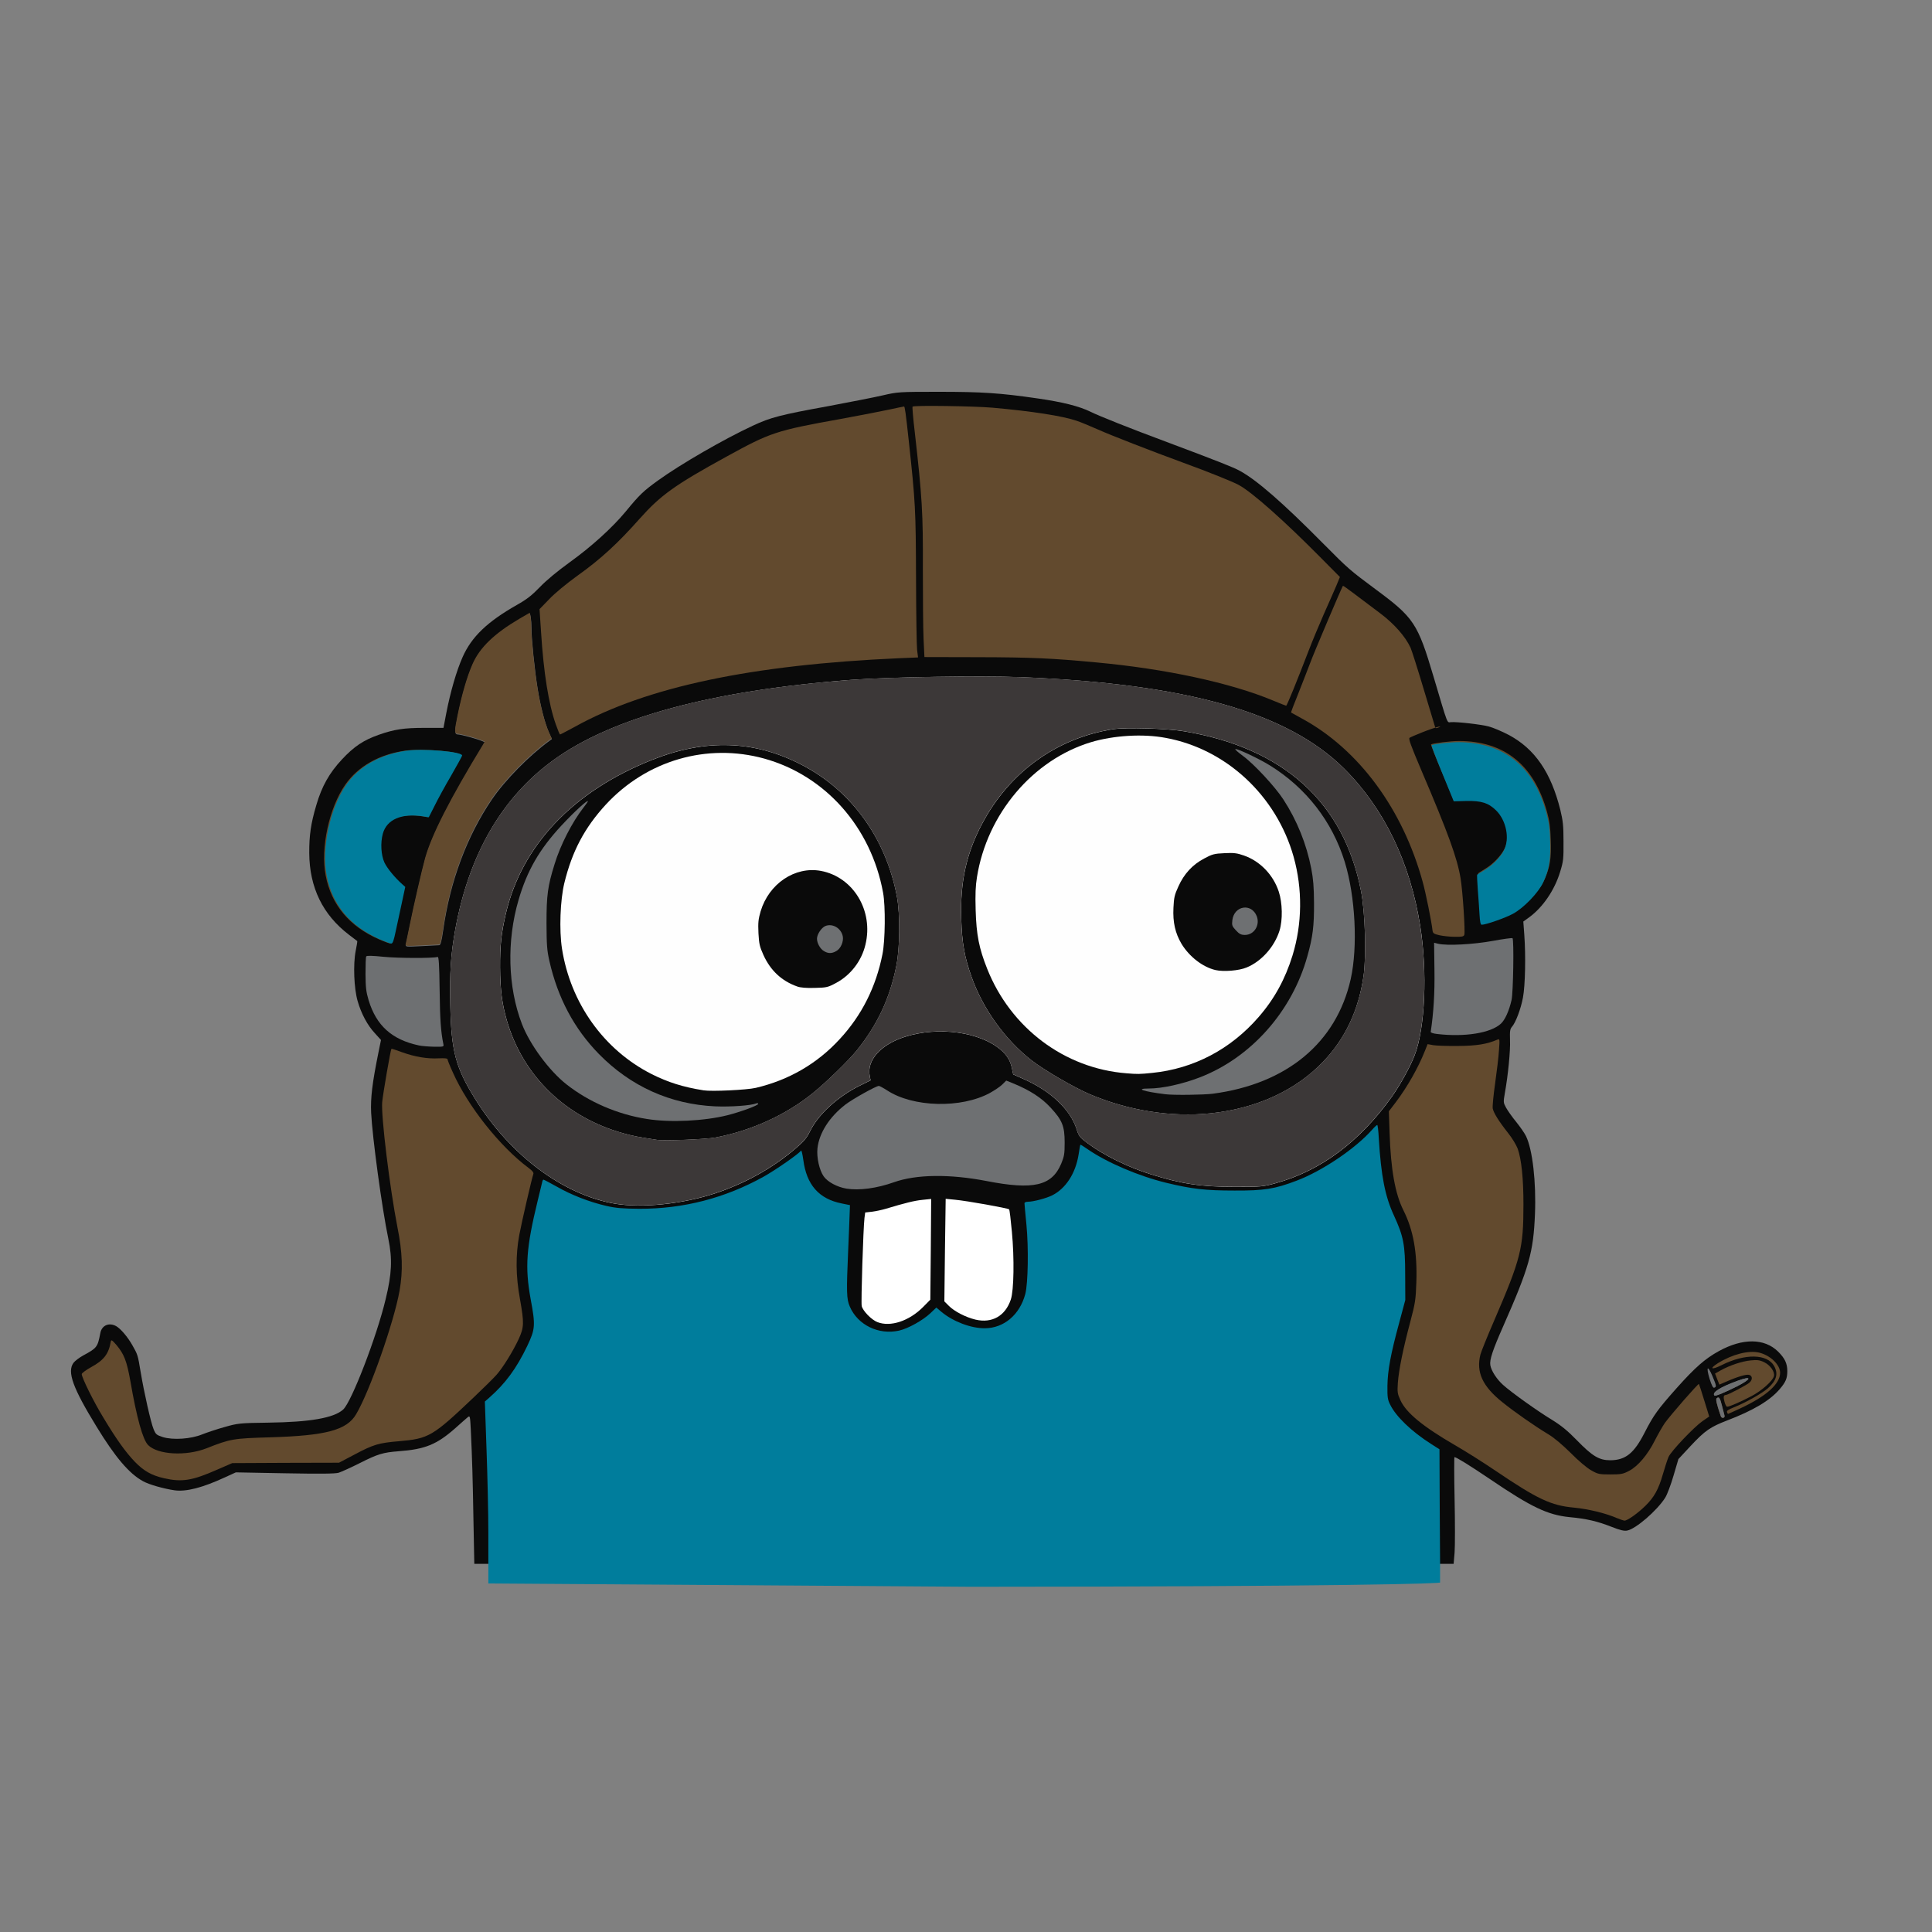 <?xml version="1.0" encoding="utf-8"?>
<svg viewBox="0 0 500 500" xmlns="http://www.w3.org/2000/svg">
  <rect x="0" y="0" width="500" height="500" fill="#808080" stroke="none"/>
  <path d="M 122.531 393.543 C 122.345 382.427 122.19 377.476 121.848 370.098 C 121.662 366.527 121.632 366.325 121.104 366.731 C 120.793 366.966 119.335 368.279 117.813 369.627 C 113.032 373.837 110.023 375.084 103.099 375.588 C 99.158 375.891 97.76 376.296 93.167 378.62 C 90.838 379.799 88.355 380.911 87.641 381.147 C 86.679 381.416 82.799 381.45 73.673 381.282 L 61.038 381.046 L 58.09 382.393 C 52.378 385.02 48.189 386.099 45.208 385.694 C 42.414 385.29 38.566 384.213 37.014 383.336 C 33.443 381.382 29.843 377.172 24.97 369.188 C 18.855 359.218 17.333 355.041 19.01 352.717 C 19.383 352.212 20.53 351.337 21.586 350.763 C 25.093 348.876 25.28 348.608 25.962 345.002 C 26.335 342.982 28.229 342.174 30.09 343.218 C 31.239 343.892 33.009 345.947 34.251 348.137 C 35.616 350.528 35.679 350.662 36.393 355.041 C 37.262 360.263 39.03 368.145 39.745 369.862 C 40.303 371.21 40.49 371.379 42.135 371.917 C 44.774 372.725 49.429 372.422 52.348 371.21 C 53.557 370.739 56.135 369.862 58.09 369.324 C 61.536 368.347 61.97 368.279 69.42 368.179 C 80.284 368.044 86.43 366.966 88.821 364.776 C 90.993 362.788 97.513 345.88 99.81 336.212 C 101.423 329.576 101.579 325.803 100.491 320.548 C 98.848 312.666 96.364 294.343 96.053 288.009 C 95.867 284.135 96.364 280.162 97.916 272.515 L 98.598 269.147 L 97.015 267.395 C 95.091 265.341 93.477 262.308 92.545 259.042 C 91.615 255.808 91.366 249.576 92.049 246.107 C 92.328 244.726 92.514 243.58 92.453 243.547 C 92.422 243.512 91.49 242.805 90.373 241.963 C 83.544 236.776 80.098 229.703 80.036 220.81 C 80.006 216.229 80.441 213.13 81.867 208.347 C 83.296 203.462 85.221 200.06 88.479 196.557 C 91.615 193.189 94.098 191.538 98.04 190.156 C 102.107 188.742 104.496 188.372 109.929 188.372 L 114.772 188.372 L 115.485 184.634 C 116.541 179.142 118.154 173.551 119.738 170.014 C 122.065 164.793 126.101 160.92 133.737 156.574 C 136.375 155.092 137.648 154.081 139.729 151.925 C 141.374 150.207 144.23 147.849 147.333 145.593 C 153.013 141.516 158.447 136.599 161.984 132.322 C 165.493 128.043 166.516 127.066 170.303 124.338 C 176.14 120.128 187.376 113.626 194.858 110.157 C 199.389 108.034 201.997 107.361 214.227 105.137 C 219.939 104.061 226.365 102.813 228.505 102.309 C 232.292 101.433 232.634 101.399 242.94 101.399 C 254.083 101.399 258.833 101.702 268.549 103.116 C 275.098 104.061 279.289 105.137 282.206 106.551 C 284.349 107.632 292.916 111.033 301.452 114.199 C 315.018 119.286 319.146 120.903 320.853 121.846 C 325.261 124.237 332.059 130.166 342.582 140.809 C 348.851 147.143 349.411 147.613 355.899 152.432 C 365.924 159.842 366.888 161.256 371.016 175.168 C 374.834 188.035 374.43 186.956 375.517 186.889 C 377.256 186.788 383.152 187.462 385.233 188.002 C 386.35 188.271 388.709 189.281 390.446 190.19 C 397.214 193.795 401.405 199.892 403.826 209.66 C 404.478 212.389 404.634 213.635 404.634 217.778 C 404.664 222.291 404.602 222.899 403.764 225.626 C 402.336 230.342 399.325 234.756 395.817 237.349 L 394.233 238.494 L 394.483 241.863 C 394.886 247.388 394.731 254.999 394.141 258.166 C 393.582 261.163 392.247 264.666 391.285 265.745 C 390.789 266.317 390.727 266.823 390.789 269.181 C 390.914 271.909 390.292 278.241 389.454 282.89 C 389.05 285.248 389.05 285.348 389.765 286.663 C 390.168 287.403 391.348 289.087 392.403 290.368 C 393.458 291.681 394.576 293.299 394.917 294.006 C 396.625 297.508 397.587 305.93 397.246 314.217 C 396.842 324.085 395.755 327.993 388.989 343.319 C 386.318 349.382 385.45 351.942 385.697 353.324 C 385.947 354.772 387.343 356.928 388.989 358.409 C 391.068 360.297 397.991 365.248 401.684 367.47 C 404.074 368.953 405.689 370.267 408.048 372.692 C 412.146 376.902 413.853 377.913 416.77 377.913 C 420.681 377.879 422.885 376.127 425.586 370.839 C 427.945 366.224 429 364.776 433.936 359.218 C 438.717 353.862 441.261 351.64 444.862 349.652 C 451.008 346.284 456.596 346.317 460.135 349.753 C 461.903 351.505 462.554 352.852 462.554 354.84 C 462.554 356.692 462.152 357.669 460.631 359.453 C 458.086 362.451 453.802 365.012 446.912 367.64 C 442.658 369.29 441.261 370.234 437.661 374.073 L 434.371 377.61 L 433.098 381.922 C 432.414 384.279 431.452 386.839 430.925 387.647 C 428.814 390.949 423.413 395.631 421.147 396.102 C 420.371 396.271 419.347 396.035 417.112 395.159 C 413.449 393.71 410.593 393.037 406.185 392.633 C 400.535 392.061 396.314 390.073 385.512 382.731 C 380.267 379.193 376.883 377.104 376.417 377.104 C 376.324 377.104 376.324 381.988 376.448 387.985 C 376.572 393.947 376.572 400.144 376.448 401.795 L 376.2 404.725 L 122.75 404.725 L 122.531 393.543 Z" clip-rule="evenodd" fill="#0a0a0a" stroke-linejoin="round" stroke-miterlimit="2" style=""/>
  <path d="M 126.381 396.503 C 126.381 391.62 126.164 382.052 125.915 375.181 L 125.481 362.718 L 126.629 361.707 C 130.819 358.035 133.674 354.128 136.469 348.3 C 138.518 343.955 138.61 343.046 137.338 336.242 C 135.818 327.888 136.189 322.903 139.169 310.676 C 139.697 308.553 140.194 306.465 140.287 306.06 C 140.348 305.623 140.535 305.286 140.628 305.286 C 140.752 305.286 142.305 306.093 144.105 307.105 C 147.923 309.294 152.579 311.079 156.925 312.09 C 159.439 312.663 161.147 312.797 165.493 312.83 C 176.854 312.865 187.625 310.07 197.589 304.545 C 200.786 302.759 206.871 298.515 207.305 297.775 C 207.429 297.573 207.677 298.65 207.894 300.167 C 208.733 306.633 211.931 310.272 217.828 311.45 L 219.97 311.888 L 219.876 314.415 C 219.844 315.796 219.659 319.938 219.504 323.644 C 219.038 334.423 219.069 336.175 219.939 338.162 C 221.988 342.912 227.389 345.539 232.666 344.36 C 234.993 343.855 238.841 341.699 240.798 339.846 L 242.319 338.398 L 243.685 339.543 C 246.696 342.036 251.321 343.787 254.891 343.753 C 259.827 343.719 263.924 340.25 265.352 334.861 C 266.066 332.065 266.221 322.936 265.632 316.872 C 265.352 314.078 265.135 311.618 265.135 311.416 C 265.135 311.181 265.507 311.012 266.003 311.012 C 267.432 311.012 270.846 310.103 272.367 309.327 C 275.843 307.543 278.358 303.67 279.134 298.818 C 279.351 297.471 279.538 296.326 279.6 296.259 C 279.63 296.191 280.469 296.697 281.461 297.404 C 286.428 300.839 294.593 304.342 301.763 306.093 C 308.437 307.711 311.975 308.115 319.456 308.115 C 327.186 308.149 329.917 307.711 335.566 305.556 C 342.24 303.03 350.807 297.236 355.122 292.351 C 355.712 291.678 356.302 291.139 356.425 291.139 C 356.551 291.139 356.736 292.688 356.83 294.608 C 357.42 304.309 358.444 309.597 360.741 314.55 C 363.225 319.973 363.659 322.094 363.659 329.876 L 363.689 336.444 L 362.107 342.339 C 359.902 350.456 359.126 354.634 359.064 358.675 C 359.033 361.606 359.126 362.246 359.778 363.527 C 361.269 366.592 365.273 370.432 370.27 373.632 L 372.536 375.079 L 372.597 389.8 L 372.692 404.485 L 372.692 409.522 C 374.089 409.825 345.996 410.622 251.415 410.657 L 126.381 409.795 L 126.381 396.503 Z" clip-rule="evenodd" fill="#007d9c" stroke-linejoin="round" stroke-miterlimit="2" style=""/>
  <path d="M 418.322 392.831 C 415.435 391.586 411.09 390.539 407.334 390.17 C 401.405 389.631 397.898 387.981 386.909 380.538 C 383.773 378.415 379.118 375.484 376.54 374.002 C 368.284 369.219 363.876 365.614 362.417 362.347 C 361.641 360.664 361.61 360.258 361.765 357.833 C 362.013 354.532 363.131 348.975 364.994 342.036 C 366.267 337.218 366.391 336.376 366.545 331.964 C 366.825 324.15 365.769 318.321 363.194 313.202 C 361.051 308.925 359.934 302.658 359.624 293.16 L 359.437 287.602 L 361.237 285.243 C 364.217 281.302 367.073 276.251 368.749 272.006 L 369.464 270.221 L 370.923 270.491 C 371.73 270.625 374.617 270.726 377.347 270.692 C 382.096 270.659 384.766 270.254 387.56 269.042 C 388.119 268.806 388.151 268.941 387.933 271.804 C 387.841 273.453 387.373 277.294 386.939 280.36 C 386.505 283.391 386.225 286.322 386.318 286.86 C 386.536 288.006 387.871 290.162 390.323 293.261 C 391.348 294.541 392.433 296.36 392.775 297.27 C 393.769 300.099 394.266 304.983 394.266 311.686 C 394.266 323.138 393.613 325.699 386.66 341.834 C 384.891 345.91 383.308 349.85 383.122 350.591 C 382.005 355.105 383.649 358.743 388.771 362.852 C 391.937 365.412 397.153 369.05 400.784 371.24 C 402.212 372.082 404.416 373.968 406.496 376.023 C 408.451 378.01 410.686 379.897 411.773 380.504 C 413.542 381.514 413.883 381.581 416.77 381.581 C 419.534 381.581 420.061 381.48 421.645 380.638 C 423.941 379.425 426.424 376.461 428.256 372.823 C 429.063 371.24 430.211 369.219 430.831 368.309 C 432.26 366.289 439.524 357.968 439.679 358.17 C 439.741 358.272 440.392 360.191 441.074 362.482 L 442.347 366.592 L 440.579 367.803 C 438.375 369.353 432.57 375.45 431.825 377.034 C 431.546 377.673 430.863 379.727 430.335 381.581 C 429.218 385.455 428.1 387.476 425.834 389.698 C 423.847 391.652 421.177 393.538 420.432 393.538 C 420.122 393.505 419.191 393.201 418.322 392.831 Z M 42.414 382.558 C 39.186 381.817 37.2 380.672 34.903 378.313 C 32.481 375.787 30.122 372.486 26.74 366.861 C 24.224 362.752 21.152 356.52 21.152 355.61 C 21.152 355.374 22.238 354.566 23.573 353.824 C 26.863 352.04 28.136 350.389 28.664 347.223 C 28.787 346.65 28.973 346.752 30.09 348.031 C 32.109 350.423 32.792 352.175 33.723 357.328 C 35.399 367.029 36.951 372.553 38.318 373.968 C 40.801 376.495 48.157 376.899 53.465 374.81 C 59.612 372.385 60.326 372.25 69.886 371.98 C 84.382 371.543 89.752 370.129 92.173 365.985 C 95.681 360.091 101.981 342.103 103.41 334.018 C 104.31 328.798 104.186 324.25 102.852 317.582 C 100.865 307.408 98.598 288.848 98.909 285.243 C 99.096 283.156 101.082 271.636 101.3 271.434 C 101.362 271.366 102.571 271.77 104.031 272.309 C 107.385 273.522 110.643 274.06 113.56 273.893 C 115.05 273.825 115.827 273.893 115.827 274.162 C 115.827 274.363 116.447 275.914 117.223 277.597 C 121.104 286.322 129.393 296.73 136.748 302.221 C 137.835 303.03 138.176 303.468 138.021 303.872 C 137.618 305.016 135.072 316.031 134.389 319.602 C 133.427 324.823 133.458 330.212 134.576 336.242 C 135.662 342.373 135.631 343.484 134.265 346.482 C 132.806 349.649 130.167 353.927 128.491 355.813 C 127.747 356.656 125.046 359.316 122.531 361.707 C 111.947 371.746 110.985 372.318 103.224 372.991 C 97.978 373.43 96.644 373.834 91.77 376.426 L 87.734 378.549 L 73.921 378.583 L 60.108 378.65 L 56.228 380.335 C 49.74 383.198 47.101 383.635 42.414 382.558 Z M 445.328 366.524 C 444.179 363.155 443.962 362.078 444.303 361.842 C 444.893 361.438 445.111 361.74 445.638 363.829 C 445.917 364.873 446.197 366.019 446.291 366.356 C 446.477 367.029 445.546 367.198 445.328 366.524 Z M 446.942 365.446 C 446.818 365.109 447.346 364.772 448.68 364.234 C 451.629 363.089 456.037 360.595 457.527 359.283 C 459.762 357.295 460.259 355.543 459.141 353.521 C 457.371 350.355 451.599 350.255 445.577 353.287 C 442.907 354.634 442.254 354.263 444.614 352.781 C 448.307 350.49 452.529 349.413 455.26 350.052 C 458.179 350.76 460.693 353.185 460.693 355.273 C 460.693 358.17 457.093 361.37 450.356 364.503 C 448.68 365.278 447.283 365.918 447.221 365.918 C 447.159 365.918 447.035 365.716 446.942 365.446 Z" clip-rule="evenodd" fill="#624a2e" stroke-linejoin="round" stroke-miterlimit="2" style=""/>
  <path d="M 446.303 362.818 C 445.963 361.572 446.026 361.032 446.614 361.032 C 447.142 361.032 452.234 358.371 452.823 357.765 C 453.599 357.024 453.537 356.047 452.668 355.812 C 451.954 355.609 449.563 356.317 446.614 357.63 L 444.97 358.337 L 444.41 356.924 L 443.852 355.474 L 445.281 354.666 C 447.546 353.386 450.867 352.276 453.071 352.072 C 454.748 351.903 455.399 351.971 456.578 352.544 C 458.162 353.318 459.373 355.036 459.094 356.148 C 458.783 357.395 455.958 359.888 453.32 361.302 C 450.619 362.717 447.577 364.064 446.988 364.064 C 446.801 364.064 446.491 363.525 446.303 362.818 Z" clip-rule="evenodd" stroke-linejoin="round" stroke-miterlimit="2" style="fill: rgb(98, 74, 46);"/>
  <path d="M 227.047 342.152 C 225.526 341.545 223.322 339.289 223.011 338.009 C 222.794 337.132 223.415 317.697 223.726 315.205 L 223.912 313.79 L 225.712 313.587 C 226.737 313.453 228.288 313.116 229.189 312.847 C 234.217 311.33 236.67 310.724 238.718 310.522 L 240.985 310.287 L 240.892 323.322 L 240.767 336.358 L 238.905 338.245 C 235.304 341.882 230.431 343.499 227.047 342.152 Z M 252.439 341.512 C 249.924 340.906 246.975 339.389 245.548 337.942 L 244.4 336.796 L 244.554 323.524 L 244.74 310.252 L 247.161 310.489 C 250.172 310.758 260.85 312.678 261.16 312.981 C 261.285 313.116 261.595 315.71 261.875 318.775 C 262.526 325.647 262.403 333.933 261.595 336.325 C 260.168 340.569 256.754 342.522 252.439 341.512 Z M 159.222 311.532 C 145.719 309.242 131.998 298.968 122.997 284.451 C 117.906 276.264 116.789 272.089 116.541 260.131 C 116.354 251.676 116.665 246.96 117.844 240.459 C 121.383 221.158 129.887 206.438 143.112 196.804 C 158.321 185.689 184.303 178.683 220.28 175.954 C 230.152 175.212 253.743 174.843 264.016 175.246 C 306.915 176.931 333.145 184.34 347.828 198.892 C 358.194 209.2 364.962 223.213 367.57 239.752 C 369.433 251.608 368.812 266.16 366.11 273.099 C 365.025 275.962 362.386 280.746 360.275 283.744 C 351.925 295.465 341.868 302.978 330.166 306.211 C 326.906 307.12 326.41 307.153 319.611 307.153 C 310.733 307.153 305.798 306.412 297.759 303.887 C 291.892 302.068 285.56 298.935 281.431 295.836 C 279.444 294.354 279.196 294.016 278.637 292.265 C 277.023 287.146 271.87 282.261 264.7 279.162 L 262.216 278.05 L 261.875 276.4 C 261.471 274.48 260.602 273.065 258.989 271.684 C 253.587 267.036 242.816 265.587 234.249 268.316 C 227.947 270.304 224.253 274.413 225.092 278.489 L 225.309 279.6 L 222.639 280.913 C 216.897 283.71 211.774 288.392 209.633 292.77 C 208.825 294.422 208.05 295.364 206.218 296.947 C 200.134 302.236 192.871 306.278 184.987 308.872 C 176.511 311.634 166.143 312.678 159.222 311.532 Z M 185.205 294.387 C 194.422 292.635 203.301 288.594 210.254 283.001 C 213.699 280.241 219.659 274.447 221.738 271.853 C 227.078 265.216 230.275 258.413 231.952 250.059 C 232.913 245.445 232.976 236.686 232.138 232.105 C 229.313 216.981 220.342 204.551 207.367 197.882 C 195.167 191.583 182.626 191.179 168.908 196.602 C 148.358 204.72 135.01 218.766 130.881 236.585 C 129.732 241.571 129.393 244.737 129.422 250.396 C 129.453 256.089 129.92 259.828 131.192 264.173 C 135.382 278.556 146.496 289.234 161.457 293.343 C 164.033 294.05 165.337 294.287 169.993 294.994 C 171.887 295.297 182.813 294.86 185.205 294.387 Z M 313.403 288.123 C 325.167 286.875 335.319 282.227 342.426 274.783 C 348.138 268.821 351.584 261.511 352.887 252.62 C 353.632 247.398 353.322 236.148 352.236 230.623 C 347.766 207.651 332.153 193.537 306.419 189.259 C 301.918 188.517 291.426 188.215 288.074 188.721 C 273.484 191.01 261.222 199.836 254.146 213.242 C 250.079 220.922 248.465 228.265 248.776 237.865 C 248.962 244.029 249.613 247.734 251.476 252.922 C 254.425 261.174 260.138 269.09 266.904 274.379 C 270.132 276.905 277.768 281.352 281.895 283.137 C 292.047 287.449 303.067 289.2 313.403 288.123 Z" clip-rule="evenodd" stroke-linejoin="round" stroke-miterlimit="2" style="fill: rgb(255, 255, 255);"/>
  <path d="M 167.416 289.589 C 159.812 288.41 152.362 285.175 146.557 280.596 C 142.087 277.059 137.12 270.322 135.072 264.999 C 131.409 255.467 131.099 243.475 134.202 232.9 C 136.407 225.32 139.603 219.796 145.284 213.666 C 148.637 210.06 152.145 206.86 152.145 207.365 C 152.145 207.466 151.648 208.208 150.996 209.017 C 148.017 212.857 145.036 218.684 143.515 223.668 C 141.747 229.329 141.436 231.685 141.436 238.928 C 141.466 244.654 141.559 245.9 142.18 248.697 C 144.353 258.263 148.575 266.212 155.001 272.781 C 163.226 281.167 173.501 285.783 185.048 286.322 C 189.115 286.491 194.36 286.12 195.758 285.548 C 196.006 285.446 196.223 285.514 196.223 285.682 C 196.223 286.086 191.722 287.736 188.307 288.611 C 182.255 290.128 173.439 290.566 167.416 289.589 Z" clip-rule="evenodd" fill="#6e7072" stroke-linejoin="round" stroke-miterlimit="2" style=""/>
  <path d="M 182.098 282.179 C 176.761 281.336 172.85 280.091 168.627 277.968 C 156.273 271.702 147.644 259.61 145.44 245.496 C 144.695 240.68 144.974 232.933 146.06 228.486 C 148.079 220.267 151.276 214.237 156.771 208.241 C 167.355 196.789 182.969 192.241 197.775 196.317 C 213.574 200.696 225.433 214.035 228.537 231.012 C 229.189 234.516 229.096 243.409 228.381 246.946 C 226.705 255.434 223.011 262.777 217.332 268.908 C 211.495 275.274 204.17 279.518 195.602 281.539 C 193.337 282.078 184.149 282.516 182.098 282.179 Z M 216.43 254.356 C 220.187 252.334 222.981 248.663 223.973 244.486 C 226.115 235.694 220.839 226.97 212.458 225.387 C 205.752 224.141 198.986 228.688 196.844 235.863 C 196.254 237.917 196.161 238.76 196.286 241.488 C 196.441 244.317 196.595 244.957 197.589 247.181 C 199.42 251.189 202.308 253.885 206.311 255.299 C 207.088 255.602 208.733 255.737 210.843 255.669 C 213.916 255.602 214.258 255.534 216.43 254.356 Z" clip-rule="evenodd" fill="#fefefe" stroke-linejoin="round" stroke-miterlimit="2" style=""/>
  <path d="M 213.233 246.136 C 212.272 245.597 211.434 244.082 211.434 242.937 C 211.434 241.791 212.612 240.04 213.638 239.636 C 215.499 238.928 217.672 240.209 218.107 242.296 C 218.387 243.645 217.579 245.53 216.43 246.136 C 215.282 246.811 214.319 246.811 213.233 246.136 Z M 301.608 283.189 C 295.865 282.482 293.599 281.707 297.355 281.707 C 300.738 281.707 305.984 280.562 310.455 278.844 C 323.709 273.757 334.357 261.799 338.329 247.517 C 339.757 242.465 340.098 239.668 340.068 233.707 C 340.036 229.497 339.881 227.543 339.353 224.781 C 338.112 218.414 335.69 212.385 332.153 206.929 C 330.042 203.66 324.578 197.766 321.691 195.644 C 320.449 194.735 319.55 193.926 319.705 193.858 C 320.201 193.689 325.82 196.351 328.613 198.069 C 337.987 203.862 344.786 212.587 348.014 223.029 C 350.777 232.023 351.429 244.991 349.567 253.378 C 345.872 269.851 333.021 280.527 313.869 283.054 C 311.447 283.357 303.812 283.459 301.608 283.189 Z" clip-rule="evenodd" fill="#6e7072" stroke-linejoin="round" stroke-miterlimit="2" style=""/>
  <path d="M 291.52 277.766 C 275.503 276.519 261.564 266.044 255.481 250.718 C 253.37 245.429 252.687 241.926 252.5 235.56 C 252.377 231.383 252.47 229.261 252.842 226.97 C 255.449 210.633 267.307 196.62 282.363 192.073 C 288.229 190.321 295.803 189.85 301.669 190.962 C 317.345 193.825 330.352 205.952 334.791 221.749 C 337.119 230.068 337.026 239.063 334.512 247.248 C 332.618 253.378 329.824 258.499 325.757 263.181 C 318.494 271.568 308.903 276.588 298.193 277.665 C 294.872 278.002 294.405 278.002 291.52 277.766 Z M 322.622 250.382 C 326.441 248.831 329.824 245.025 331.127 240.881 C 331.996 238.12 331.904 233.64 330.941 230.743 C 329.514 226.397 326.099 222.861 321.939 221.412 C 320.139 220.772 319.27 220.672 316.848 220.805 C 314.273 220.907 313.683 221.075 311.634 222.187 C 308.622 223.771 306.419 226.163 304.96 229.429 C 303.967 231.585 303.812 232.292 303.687 234.954 C 303.501 238.692 304.153 241.522 305.767 244.25 C 307.784 247.585 311.261 250.279 314.583 251.054 C 316.662 251.526 320.635 251.223 322.622 250.382 Z" clip-rule="evenodd" fill="#fefefe" stroke-linejoin="round" stroke-miterlimit="2" style=""/>
  <path d="M 319.86 240.781 C 318.866 239.702 318.774 239.466 318.928 238.154 C 319.394 234.347 323.895 233.64 325.261 237.143 C 326.13 239.466 324.547 241.96 322.189 241.96 C 321.194 241.96 320.729 241.723 319.86 240.781 Z M 219.038 307.61 C 216.648 307.206 214.196 305.892 213.171 304.444 C 212.054 302.86 211.309 299.56 211.557 297.202 C 211.991 293.227 214.63 289.085 218.759 285.885 C 220.589 284.469 226.737 281.033 227.449 281.033 C 227.636 281.033 228.631 281.572 229.624 282.212 C 236.328 286.591 248.776 286.894 256.194 282.852 C 257.343 282.212 258.771 281.27 259.36 280.697 L 260.415 279.653 L 262.496 280.494 C 266.53 282.179 269.542 284.099 271.839 286.591 C 274.912 289.893 275.533 291.408 275.533 295.685 C 275.533 298.684 275.409 299.29 274.633 301.176 C 272.212 306.903 267.462 308.015 255.355 305.656 C 245.795 303.805 237.135 303.905 231.361 305.959 C 226.922 307.543 222.36 308.149 219.038 307.61 Z M 108.407 270.557 C 101.453 269.075 97.388 265.437 95.401 258.869 C 94.75 256.679 94.625 255.636 94.594 252.066 C 94.594 249.741 94.657 247.686 94.78 247.517 C 94.904 247.282 96.364 247.316 99.282 247.619 C 103.007 247.99 112.102 248.023 113.25 247.653 C 113.56 247.551 113.685 249.505 113.777 256.275 C 113.871 263.887 114.088 266.987 114.74 270.188 C 114.896 270.894 114.864 270.927 112.351 270.894 C 110.922 270.86 109.152 270.726 108.407 270.557 Z M 371.916 267.594 C 370.985 267.492 370.239 267.257 370.27 267.053 C 371.016 262.002 371.326 257.084 371.234 250.988 L 371.14 243.981 L 372.225 244.25 C 374.554 244.789 381.29 244.419 386.318 243.509 C 389.02 243.004 391.317 242.7 391.441 242.802 C 391.845 243.273 391.627 256.881 391.191 258.803 C 390.54 261.665 389.484 263.955 388.429 264.933 C 385.79 267.357 379.086 268.436 371.916 267.594 Z M 105.056 244.452 C 105.148 244.082 105.614 241.993 106.049 239.77 C 107.166 234.28 109.185 225.522 110.084 222.221 C 111.761 216.225 116.541 206.86 124.953 193.05 L 125.511 192.107 L 124.643 191.736 C 123.338 191.198 119.241 190.086 118.558 190.086 C 117.627 190.086 117.627 189.412 118.465 185.336 C 119.583 179.879 120.948 175.198 122.345 172.031 C 124.238 167.72 128.026 164.115 134.482 160.31 L 137.152 158.759 L 137.369 159.804 C 137.462 160.377 137.555 161.724 137.555 162.769 C 137.555 165.429 138.363 173.379 139.108 177.993 C 139.821 182.607 141.002 187.156 142.057 189.547 L 142.832 191.266 L 142.15 191.77 C 136.997 195.509 130.664 201.944 127.281 206.929 C 120.856 216.393 116.479 228.081 114.709 240.68 C 114.275 243.678 114.027 244.621 113.654 244.621 C 113.406 244.621 111.325 244.756 109.028 244.857 C 105.087 245.059 104.901 245.059 105.056 244.452 Z" clip-rule="evenodd" fill="#6e7072" stroke-linejoin="round" stroke-miterlimit="2" style=""/>
  <path d="M 97.978 243.052 C 90.404 239.718 85.749 234.158 84.289 226.614 C 82.892 219.54 85.158 209.098 89.349 203.069 C 92.67 198.319 98.071 195.254 104.807 194.276 C 109.308 193.637 119.521 194.513 119.335 195.523 C 119.303 195.726 118.03 198.016 116.51 200.677 C 114.958 203.305 113.032 206.842 112.225 208.492 L 110.705 211.49 L 109.308 211.254 C 103.658 210.379 99.841 212.028 98.816 215.733 C 98.164 218.125 98.35 221.225 99.22 223.178 C 99.933 224.695 101.921 227.118 103.938 228.905 L 104.62 229.51 L 103.752 233.553 C 103.254 235.776 102.542 239.077 102.168 240.896 C 101.64 243.422 101.393 244.164 100.989 244.164 C 100.709 244.164 99.342 243.658 97.978 243.052 Z M 372.536 242.042 C 371.077 241.705 370.83 241.537 370.735 240.795 C 370.457 238.371 368.997 231.128 368.191 228.23 C 363.008 209.333 351.615 193.94 336.996 185.991 C 335.473 185.148 334.17 184.441 334.139 184.408 C 334.076 184.34 334.884 182.218 335.94 179.625 C 336.963 177.064 338.361 173.426 339.074 171.575 C 340.036 168.946 347.239 152.038 347.549 151.6 C 347.579 151.532 349.007 152.542 350.684 153.823 C 352.39 155.103 355.339 157.327 357.264 158.774 C 360.833 161.469 363.689 164.703 365.055 167.634 C 365.365 168.34 366.888 173.124 368.439 178.312 C 369.991 183.498 371.357 188.012 371.451 188.315 C 371.605 188.754 373.251 187.833 372.567 188.002 C 370.239 188.54 365.179 190.673 364.808 190.943 C 364.466 191.145 365.087 192.863 367.849 199.364 C 374.834 215.733 377.13 222.067 378 227.322 C 378.559 230.724 379.24 241.132 378.962 241.94 C 378.807 242.379 378.341 242.479 376.511 242.446 C 375.268 242.446 373.468 242.244 372.536 242.042 Z" clip-rule="evenodd" fill="#624a2e" stroke-linejoin="round" stroke-miterlimit="2" style=""/>
  <path d="M 383.302 236.335 C 383.209 234.886 382.96 231.989 382.774 229.901 C 382.588 227.779 382.495 226.027 382.557 225.993 C 382.619 225.926 383.427 225.42 384.358 224.848 C 386.437 223.602 388.548 221.378 389.416 219.56 C 390.907 216.528 389.914 211.846 387.244 209.286 C 385.227 207.365 383.427 206.826 379.515 206.962 L 376.255 207.096 L 373.214 199.922 C 371.537 195.981 370.233 192.713 370.357 192.646 C 370.792 192.343 375.51 191.77 377.529 191.77 C 389.324 191.77 397.022 197.969 400.374 210.128 C 401.026 212.452 401.243 214.136 401.336 217.37 C 401.523 222.12 401.15 224.411 399.66 227.744 C 398.449 230.44 394.725 234.414 391.963 235.963 C 390.007 237.075 384.917 238.928 383.891 238.928 C 383.611 238.928 383.427 238.154 383.302 236.335 Z M 143.85 187.493 C 141.988 182.238 140.685 174.087 140.032 163.678 L 139.629 157.648 L 142.112 155.087 C 143.571 153.538 146.552 151.079 149.531 148.924 C 155.429 144.713 159.838 140.671 165.517 134.27 C 170.981 128.14 174.644 125.513 188.022 118.171 C 199.415 111.904 200.842 111.434 217.512 108.435 C 222.137 107.594 227.692 106.516 229.897 106.043 C 232.07 105.572 233.901 105.202 233.963 105.202 C 234.18 105.202 234.429 107.055 235.174 113.959 C 236.913 130.061 237.005 131.745 237.067 149.496 C 237.098 158.759 237.222 167.18 237.347 168.224 L 237.594 170.145 L 232.691 170.347 C 194.603 172.031 167.38 177.758 148.755 188.099 C 146.769 189.177 145.03 190.086 144.937 190.086 C 144.845 190.086 144.348 188.907 143.85 187.493 Z M 329.539 181.328 C 318.519 176.714 301.633 173.075 283.629 171.425 C 272.207 170.347 266.835 170.111 253.209 170.078 L 239.241 170.045 L 239.024 165.496 C 238.899 163.005 238.836 154.818 238.836 147.307 C 238.899 132.756 238.65 128.68 236.756 111.972 C 236.322 108.367 236.074 105.336 236.168 105.235 C 236.477 104.864 252.215 105.101 256.778 105.504 C 267.146 106.415 275.03 107.661 278.663 108.907 C 279.685 109.243 282.2 110.288 284.25 111.198 C 287.571 112.679 297.876 116.687 306.134 119.719 C 312.435 122.01 319.078 124.671 320.599 125.513 C 324.106 127.433 332.332 134.743 341.893 144.41 L 346.767 149.328 L 345.897 151.449 C 345.401 152.595 343.942 155.965 342.608 158.928 C 341.303 161.893 339.565 166.07 338.758 168.191 C 335.654 176.274 333.046 182.674 332.859 182.641 C 332.766 182.641 331.246 182.035 329.539 181.328 Z" clip-rule="evenodd" fill="#624a2e" stroke-linejoin="round" stroke-miterlimit="2" style=""/>
  <path d="M 383.224 236.645 C 383.128 235.197 382.873 232.3 382.682 230.211 C 382.491 228.09 382.394 226.339 382.455 226.306 C 382.518 226.237 383.325 225.732 384.254 225.159 C 386.33 223.913 388.437 221.69 389.302 219.872 C 390.785 216.84 389.78 212.157 387.105 209.598 C 385.084 207.678 383.282 207.138 379.372 207.273 L 376.113 207.408 L 373.053 200.233 C 371.369 196.293 370.058 193.025 370.182 192.958 C 370.616 192.655 375.333 192.081 377.351 192.081 C 389.146 192.081 396.858 198.28 400.239 210.44 C 400.896 212.764 401.117 214.448 401.217 217.681 C 401.413 222.431 401.046 224.721 399.563 228.056 C 398.359 230.75 394.642 234.725 391.884 236.275 C 389.93 237.387 384.844 239.239 383.819 239.239 C 383.54 239.239 383.351 238.463 383.224 236.645 Z" clip-rule="evenodd" stroke-linejoin="round" stroke-miterlimit="2" style="fill: rgb(0, 125, 156);" transform="matrix(1, 0.015, -0.015, 1, 3.226, -5.671)"/>
  <path d="M 98.239 243.074 C 90.666 239.74 86.009 234.183 84.55 226.637 C 83.154 219.563 85.42 209.122 89.611 203.092 C 92.932 198.342 98.332 195.277 105.068 194.299 C 109.57 193.659 119.782 194.536 119.595 195.547 C 119.565 195.749 118.292 198.039 116.772 200.7 C 115.22 203.327 113.294 206.865 112.487 208.515 L 110.966 211.513 L 109.57 211.277 C 103.92 210.402 100.102 212.052 99.078 215.757 C 98.426 218.148 98.612 221.246 99.481 223.202 C 100.195 224.717 102.182 227.142 104.2 228.927 L 104.882 229.533 L 104.014 233.576 C 103.516 235.799 102.803 239.1 102.43 240.92 C 101.902 243.445 101.654 244.188 101.25 244.188 C 100.971 244.188 99.605 243.681 98.239 243.074 Z" clip-rule="evenodd" stroke-linejoin="round" stroke-miterlimit="2" style="fill: rgb(0, 125, 156);"/>
  <path d="M 104.996 244.274 C 105.089 243.903 105.554 241.814 105.989 239.592 C 107.107 234.101 109.124 225.344 110.025 222.043 C 111.701 216.046 116.481 206.683 124.893 192.871 L 125.453 191.928 L 124.582 191.558 C 123.279 191.019 119.182 189.908 118.499 189.908 C 117.568 189.908 117.568 189.234 118.405 185.158 C 119.522 179.7 120.889 175.019 122.286 171.852 C 124.18 167.54 127.966 163.937 134.423 160.131 L 137.093 158.581 L 137.31 159.625 C 137.404 160.197 137.497 161.546 137.497 162.59 C 137.497 165.251 138.303 173.201 139.048 177.814 C 139.762 182.429 140.941 186.977 141.997 189.368 L 142.773 191.086 L 142.09 191.591 C 136.937 195.331 130.604 201.765 127.221 206.749 C 120.795 216.215 116.419 227.903 114.65 240.501 C 114.215 243.499 113.967 244.442 113.594 244.442 C 113.346 244.442 111.267 244.577 108.97 244.678 C 105.027 244.879 104.842 244.879 104.996 244.274 Z" clip-rule="evenodd" stroke-linejoin="round" stroke-miterlimit="2" style="fill: rgb(98, 74, 46);"/>
  <path d="M 159.209 311.514 C 145.707 309.223 131.986 298.948 122.984 284.431 C 117.894 276.246 116.776 272.07 116.529 260.112 C 116.341 251.657 116.652 246.942 117.832 240.44 C 121.371 221.138 129.875 206.419 143.099 196.785 C 158.309 185.668 184.29 178.662 220.267 175.934 C 230.138 175.193 253.73 174.823 264.004 175.227 C 306.903 176.911 333.133 184.322 347.816 198.873 C 358.183 209.181 364.949 223.193 367.557 239.733 C 369.42 251.589 368.798 266.141 366.098 273.08 C 365.012 275.943 362.374 280.726 360.262 283.724 C 351.912 295.445 341.855 302.957 330.154 306.192 C 326.894 307.101 326.397 307.135 319.599 307.135 C 310.721 307.135 305.784 306.394 297.746 303.867 C 291.88 302.049 285.547 298.915 281.417 295.817 C 279.432 294.335 279.183 293.997 278.624 292.246 C 277.011 287.126 271.858 282.243 264.687 279.143 L 262.204 278.032 L 261.863 276.381 C 261.459 274.461 260.589 273.046 258.976 271.665 C 253.574 267.016 242.803 265.568 234.235 268.296 C 227.935 270.284 224.242 274.393 225.079 278.47 L 225.297 279.581 L 222.626 280.895 C 216.884 283.691 211.762 288.372 209.62 292.752 C 208.813 294.402 208.036 295.346 206.206 296.928 C 200.121 302.217 192.858 306.259 184.973 308.852 C 176.499 311.615 166.131 312.658 159.209 311.514 Z M 185.19 294.369 C 194.41 292.617 203.287 288.575 210.241 282.984 C 213.687 280.221 219.646 274.426 221.726 271.834 C 227.066 265.198 230.263 258.393 231.938 250.04 C 232.901 245.425 232.964 236.667 232.125 232.086 C 229.299 216.962 220.33 204.533 207.354 197.863 C 195.154 191.564 182.614 191.159 168.894 196.583 C 148.346 204.701 134.996 218.748 130.869 236.566 C 129.72 241.551 129.379 244.717 129.409 250.377 C 129.441 256.069 129.907 259.808 131.179 264.154 C 135.37 278.537 146.483 289.215 161.444 293.324 C 164.021 294.032 165.324 294.266 169.98 294.974 C 171.874 295.277 182.8 294.839 185.19 294.369 Z M 313.39 288.103 C 325.155 286.857 335.306 282.209 342.413 274.764 C 348.126 268.802 351.571 261.493 352.875 252.599 C 353.62 247.378 353.31 236.129 352.222 230.604 C 347.754 207.631 332.139 193.517 306.407 189.239 C 301.905 188.499 291.414 188.196 288.06 188.701 C 273.471 190.991 261.21 199.817 254.133 213.223 C 250.067 220.902 248.452 228.246 248.763 237.846 C 248.949 244.01 249.601 247.715 251.463 252.902 C 254.412 261.156 260.124 269.071 266.891 274.36 C 270.119 276.886 277.756 281.332 281.883 283.118 C 292.034 287.429 303.053 289.181 313.39 288.103 Z" clip-rule="evenodd" stroke-linejoin="round" stroke-miterlimit="2" style="fill: rgb(60, 56, 56);"/>
  <path d="M 443.678 361.154 C 442.964 360.379 445.137 359 449.668 357.348 C 453.456 355.968 453.331 356.842 449.483 358.797 C 446.099 360.481 443.895 361.391 443.678 361.154 Z M 442.437 356.842 C 441.475 353.643 441.939 353.172 443.181 356.136 C 444.236 358.662 444.267 358.898 443.678 359.133 C 443.336 359.269 443.026 358.662 442.437 356.842 Z" clip-rule="evenodd" stroke-linejoin="round" stroke-miterlimit="2" style="fill: rgb(110, 112, 114);"/>
  <path d="M 445.342 366.498 C 444.193 363.13 443.976 362.052 444.318 361.816 C 444.908 361.413 445.125 361.715 445.653 363.804 C 445.932 364.848 446.211 365.993 446.304 366.33 C 446.491 367.003 445.559 367.173 445.342 366.498 Z" clip-rule="evenodd" stroke-linejoin="round" stroke-miterlimit="2" style="fill: rgb(110, 112, 114);"/>
  <path d="M 443.73 361.154 C 443.016 360.378 445.188 358.998 449.72 357.347 C 453.506 355.966 453.383 356.841 449.534 358.796 C 446.15 360.479 443.947 361.39 443.73 361.154 Z" clip-rule="evenodd" stroke-linejoin="round" stroke-miterlimit="2" style="fill: rgb(110, 112, 114);"/>
</svg>